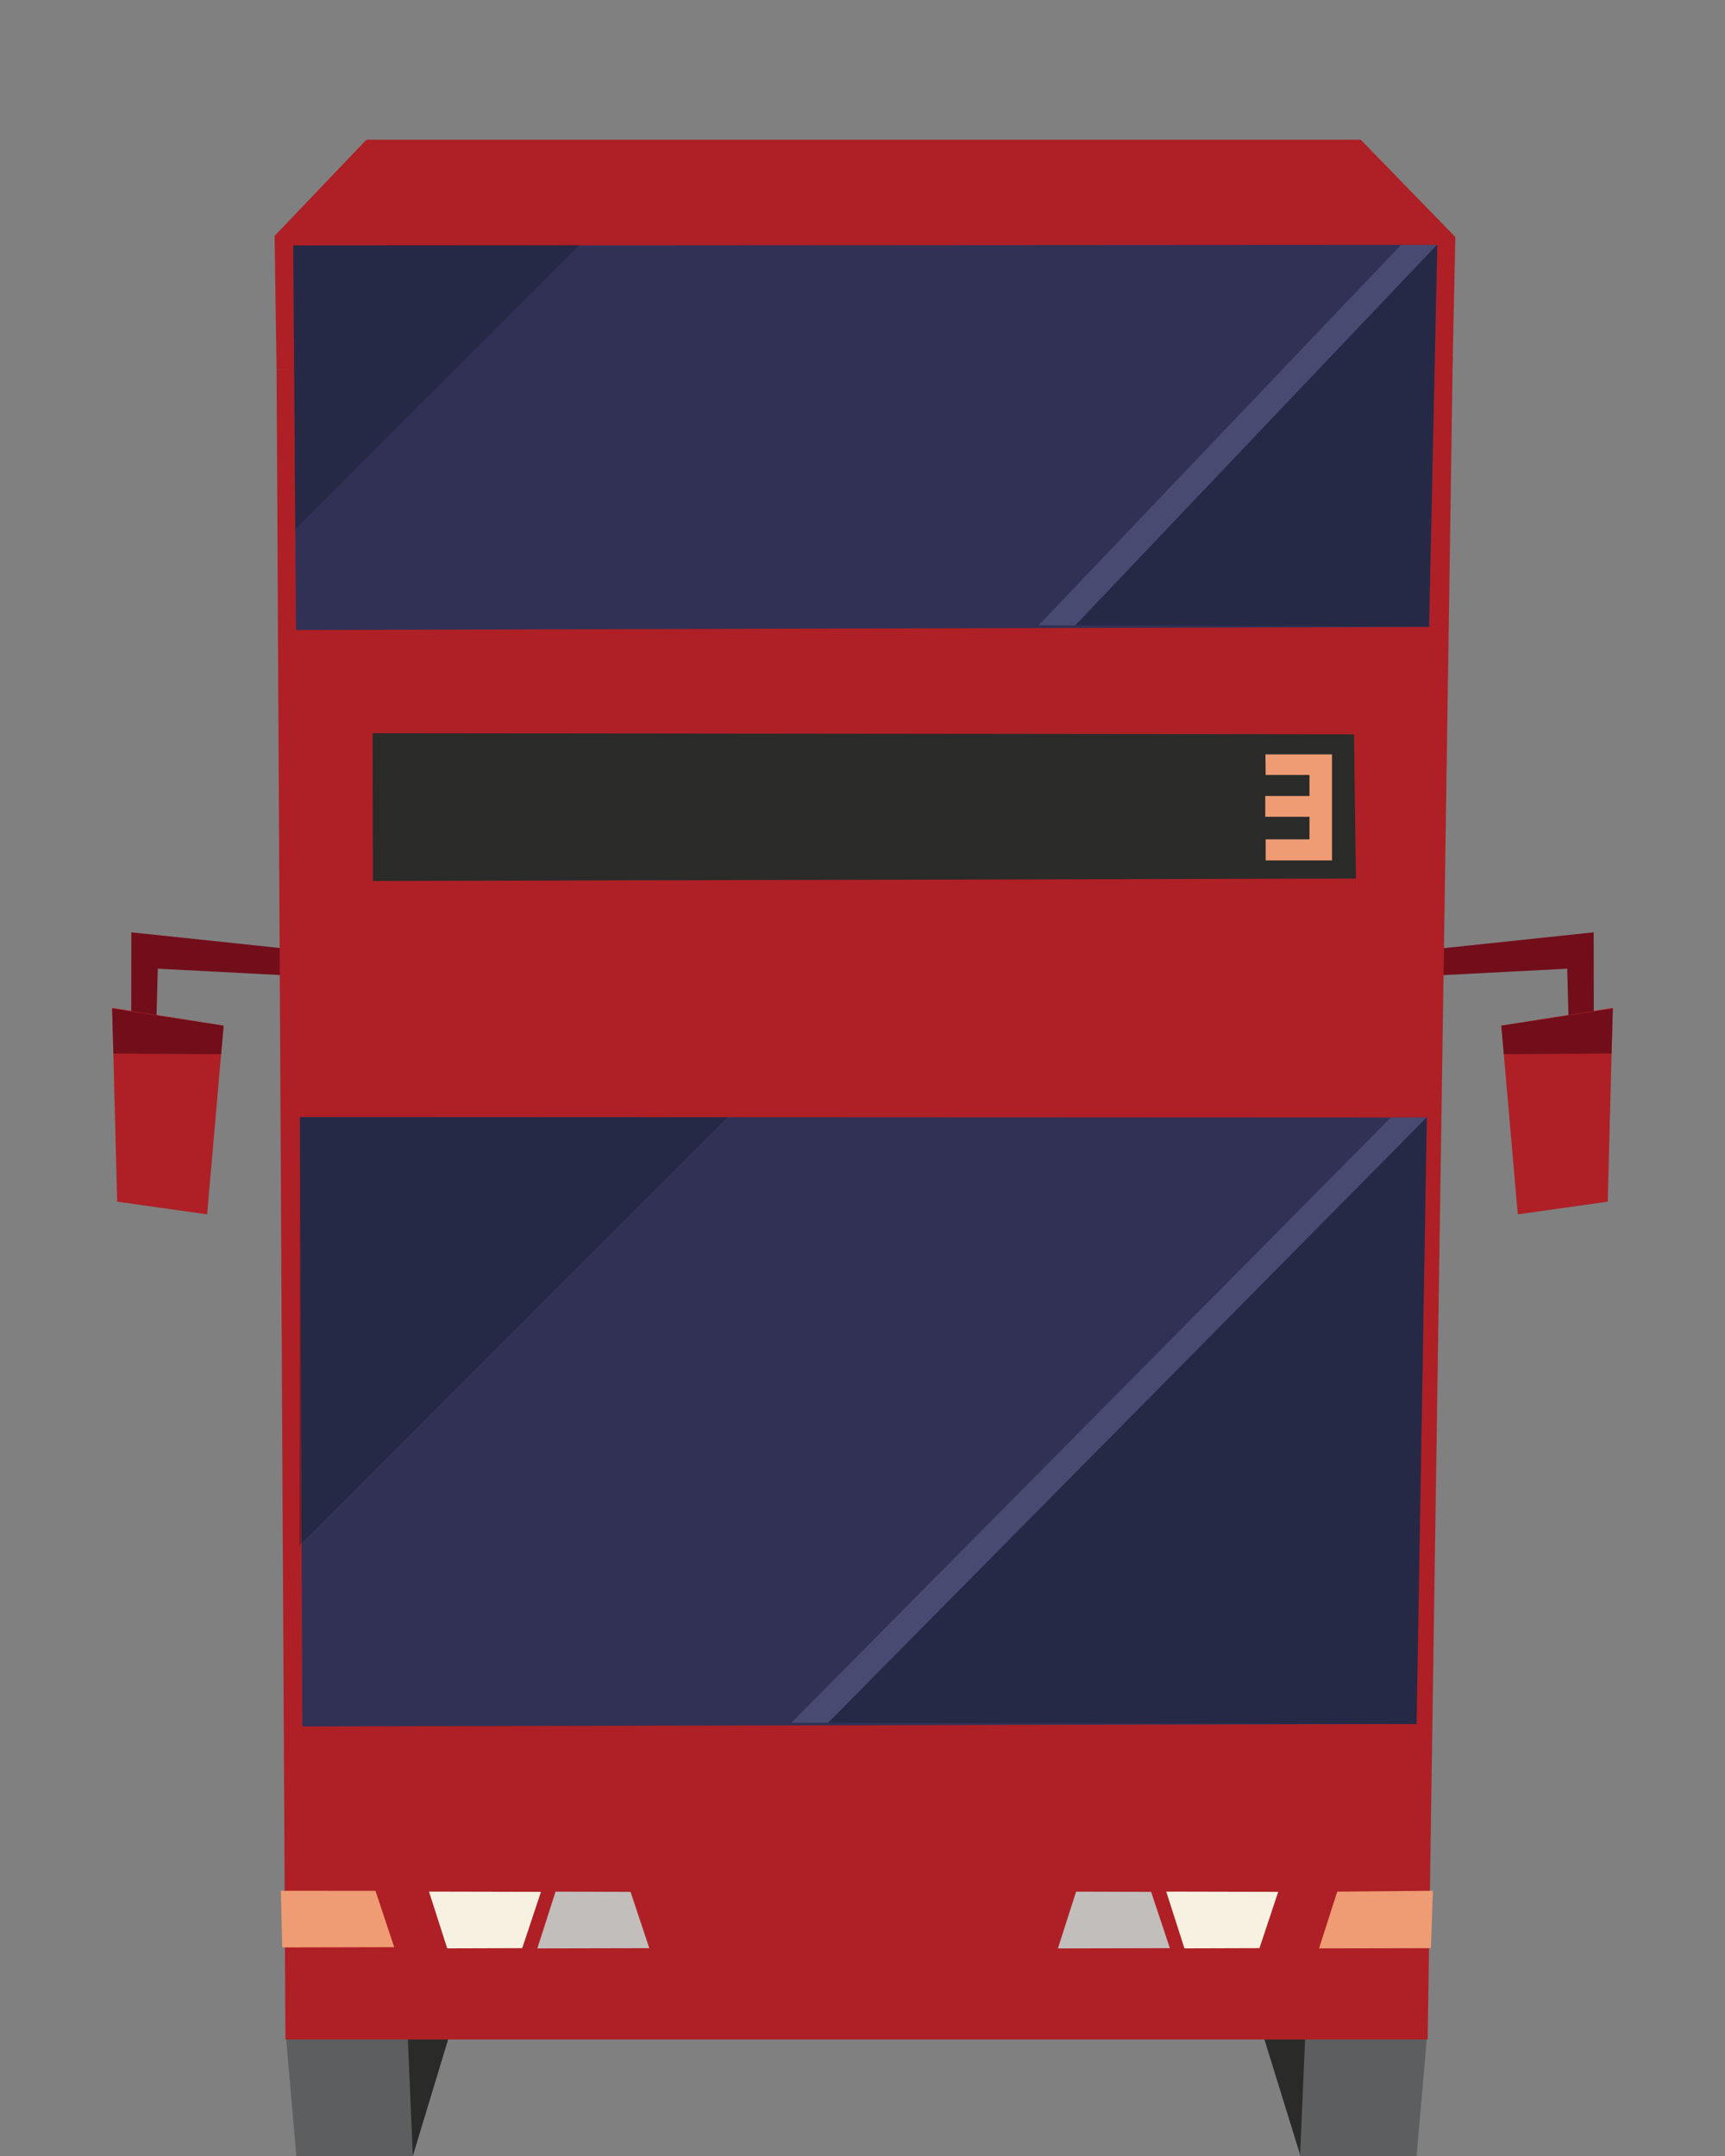 <?xml version="1.0" encoding="UTF-8" standalone="no"?>
<!DOCTYPE svg PUBLIC "-//W3C//DTD SVG 1.1//EN" "http://www.w3.org/Graphics/SVG/1.1/DTD/svg11.dtd">
<svg width="100%" height="100%" viewBox="0 0 288 360" version="1.1" xmlns="http://www.w3.org/2000/svg" xmlns:xlink="http://www.w3.org/1999/xlink" xml:space="preserve" xmlns:serif="http://www.serif.com/" style="fill-rule:evenodd;clip-rule:evenodd;stroke-linejoin:round;stroke-miterlimit:2;">
    <rect x="0" y="0" width="288" height="360" fill="#808080" stroke="none"/>
    <g id="double-decker-bus-inbound">
        <g transform="matrix(1,0,0,1,240.281,162.389)">
            <path d="M0,0.469L21.376,-0.64L21.587,7.181L25.815,6.548L25.793,-6.712L-0.21,-3.968L0,0.469Z" style="fill:rgb(114,14,26);fill-rule:nonzero;"/>
        </g>
        <g transform="matrix(-0.026,1,1,0.026,276.948,195.283)">
            <path d="M-26.771,-8.382L5.587,-8.382L8.094,-23.332L-23.325,-26.903L-26.771,-8.382Z" style="fill:rgb(174,32,37);fill-rule:nonzero;"/>
        </g>
        <g transform="matrix(-0.028,1,1,0.028,263.509,181.619)">
            <path d="M-13.368,5.386L-5.86,5.386L-5.249,-12.576L-9.992,-13.131L-13.368,5.386Z" style="fill:rgb(114,14,26);fill-rule:nonzero;"/>
        </g>
        <g transform="matrix(1,0,0,1,47.719,162.389)">
            <path d="M0,0.469L-21.376,-0.64L-21.587,7.181L-25.815,6.548L-25.793,-6.712L0.21,-3.968L0,0.469Z" style="fill:rgb(114,14,26);fill-rule:nonzero;"/>
        </g>
        <g transform="matrix(0.026,1,1,-0.026,45.016,175.783)">
            <path d="M-8.166,-26.08L24.192,-26.08L26.699,-11.13L-4.72,-7.559L-8.166,-26.08Z" style="fill:rgb(174,32,37);fill-rule:nonzero;"/>
        </g>
        <g transform="matrix(1,0,0,1,49.475,340.338)">
            <path d="M0,19.662L19.45,19.662L23.468,0L-1.691,0.213L0,19.662Z" style="fill:rgb(92,94,95);fill-rule:nonzero;"/>
        </g>
        <g transform="matrix(1,0,0,1,68.08,360)">
            <path d="M0,-19.874L0.845,0L6.864,-19.874L0,-19.874Z" style="fill:rgb(42,43,41);fill-rule:nonzero;"/>
        </g>
        <g transform="matrix(-1,0,0,1,214.734,340.339)">
            <path d="M-21.777,19.661L-2.326,19.661L1.691,0L-23.468,0.211L-21.777,19.661Z" style="fill:rgb(92,94,95);fill-rule:nonzero;"/>
        </g>
        <g transform="matrix(1,0,0,1,217.905,359.788)">
            <path d="M0,-19.449L-0.846,0L-6.864,-19.449L0,-19.449Z" style="fill:rgb(42,43,41);fill-rule:nonzero;"/>
        </g>
        <g transform="matrix(1,0,0,1,47.653,59.661)">
            <path d="M0,280.876L190.708,280.876L194.896,0L-1.477,2L0,280.876Z" style="fill:rgb(174,32,37);fill-rule:nonzero;"/>
        </g>
        <g transform="matrix(1,0,0,1,46.176,23.324)">
            <path d="M0,38.337L-0.333,16.068L15,0L181,0L196.808,16.253L196.35,37.308L0,38.337Z" style="fill:rgb(174,32,37);fill-rule:nonzero;"/>
        </g>
        <g transform="matrix(0.004,1,1,-0.004,194.653,143.115)">
            <path d="M42.824,-144.755L144.584,-144.755L144.912,41.269L43.661,43.403L42.824,-144.755Z" style="fill:rgb(49,49,86);fill-rule:nonzero;"/>
        </g>
        <g transform="matrix(1,0,0,1,-25.824,-73.428)">
            <g opacity="0.3">
                <g transform="matrix(1,0,0,1,262.334,260.002)">
                    <path d="M0,101.287L1.687,0L-103.64,101.047L0,101.287Z" style="fill:rgb(10,23,35);fill-rule:nonzero;"/>
                </g>
            </g>
        </g>
        <g transform="matrix(1,0,0,1,-25.824,-73.428)">
            <g opacity="0.3">
                <g transform="matrix(1,0,0,1,75.931,331.507)">
                    <path d="M0,-71.505L-0.144,0.027L71.358,-71.532L0,-71.505Z" style="fill:rgb(10,23,35);fill-rule:nonzero;"/>
                </g>
            </g>
        </g>
        <g transform="matrix(0.028,1,1,-0.028,31.575,162.807)">
            <path d="M5.236,-12.997L12.744,-12.997L13.357,4.964L8.614,5.52L5.236,-12.997Z" style="fill:rgb(114,14,26);fill-rule:nonzero;"/>
        </g>
        <g transform="matrix(0.703,-0.711,-0.711,-0.703,188.098,306.02)">
            <path d="M-21.997,48.361L120.154,48.361L115.949,52.611L-26.275,52.715L-21.997,48.361Z" style="fill:rgb(73,74,114);fill-rule:nonzero;"/>
        </g>
        <g transform="matrix(0.007,1,1,-0.007,175.895,-22.688)">
            <path d="M62.798,-127.368L126.99,-127.368L127.808,61.815L64.013,63.628L62.798,-127.368Z" style="fill:rgb(49,49,86);fill-rule:nonzero;"/>
        </g>
        <g transform="matrix(0.316,0.949,0.949,-0.316,105.481,325.014)">
            <path d="M-8.714,2.685L1.194,2.685L-4.671,-15.062L-12.705,-9.183L-8.714,2.685Z" style="fill:rgb(193,190,187);fill-rule:nonzero;"/>
        </g>
        <g transform="matrix(0.316,-0.949,-0.949,-0.316,87.393,316.178)">
            <path d="M-8.714,-2.685L1.194,-2.685L-4.671,15.062L-12.705,9.183L-8.714,-2.685Z" style="fill:rgb(246,241,225);fill-rule:nonzero;"/>
        </g>
        <g transform="matrix(0.316,-0.949,-0.949,-0.316,210.481,316.178)">
            <path d="M-8.714,-2.685L1.194,-2.685L-4.671,15.062L-12.705,9.183L-8.714,-2.685Z" style="fill:rgb(246,241,225);fill-rule:nonzero;"/>
        </g>
        <g transform="matrix(0.316,0.949,0.949,-0.316,192.393,325.014)">
            <path d="M-8.714,2.685L1.194,2.685L-4.671,-15.062L-12.705,-9.183L-8.714,2.685Z" style="fill:rgb(193,190,187);fill-rule:nonzero;"/>
        </g>
        <g transform="matrix(-0.034,0.999,0.999,0.034,234.209,330.19)">
            <path d="M-14.643,4.527L-5.048,4.527L-4.376,-14.152L-13.953,-11.434L-14.643,4.527Z" style="fill:rgb(239,156,116);fill-rule:nonzero;"/>
        </g>
        <g transform="matrix(0.316,0.949,0.949,-0.316,62.825,324.961)">
            <path d="M-8.801,2.785L1.107,2.785L-4.757,-14.962L-13.804,-12.191L-8.801,2.785Z" style="fill:rgb(239,156,116);fill-rule:nonzero;"/>
        </g>
        <g transform="matrix(1,0,0,1,-25.824,-73.428)">
            <g opacity="0.3">
                <g transform="matrix(1,0,0,1,264.398,114.322)">
                    <path d="M0,63.737L1.365,0L-60.772,63.497L0,63.737Z" style="fill:rgb(10,23,35);fill-rule:nonzero;"/>
                </g>
            </g>
        </g>
        <g transform="matrix(1,0,0,1,-25.824,-73.428)">
            <g opacity="0.3">
                <g transform="matrix(1,0,0,1,74.768,161.786)">
                    <path d="M0,-47.416L0.375,0.021L47.774,-47.437L0,-47.416Z" style="fill:rgb(10,23,35);fill-rule:nonzero;"/>
                </g>
            </g>
        </g>
        <g transform="matrix(0.689,-0.725,-0.725,-0.689,210.981,114.206)">
            <path d="M-14.578,29.543L73.043,29.543L68.924,33.877L-18.768,33.982L-14.578,29.543Z" style="fill:rgb(73,74,114);fill-rule:nonzero;"/>
        </g>
        <g transform="matrix(0.002,1,1,-0.002,156.471,52.636)">
            <path d="M69.604,-94.401L94.283,-94.401L94.195,69.723L70.112,69.444L69.604,-94.401Z" style="fill:rgb(42,43,41);fill-rule:nonzero;"/>
        </g>
        <g transform="matrix(1,0,0,1,211.273,143.667)">
            <path d="M0,-17.7L11.113,-17.7L11.113,0L0.041,0L0.041,-3.516L7.355,-3.516L7.355,-14.265L0.041,-14.265L0,-17.7Z" style="fill:rgb(239,156,116);fill-rule:nonzero;"/>
        </g>
        <g transform="matrix(-1,0,0,1,457.435,-1283.28)">
            <rect x="237.07" y="1416.19" width="9.119" height="3.47" style="fill:rgb(239,156,116);"/>
        </g>
    </g>
</svg>
